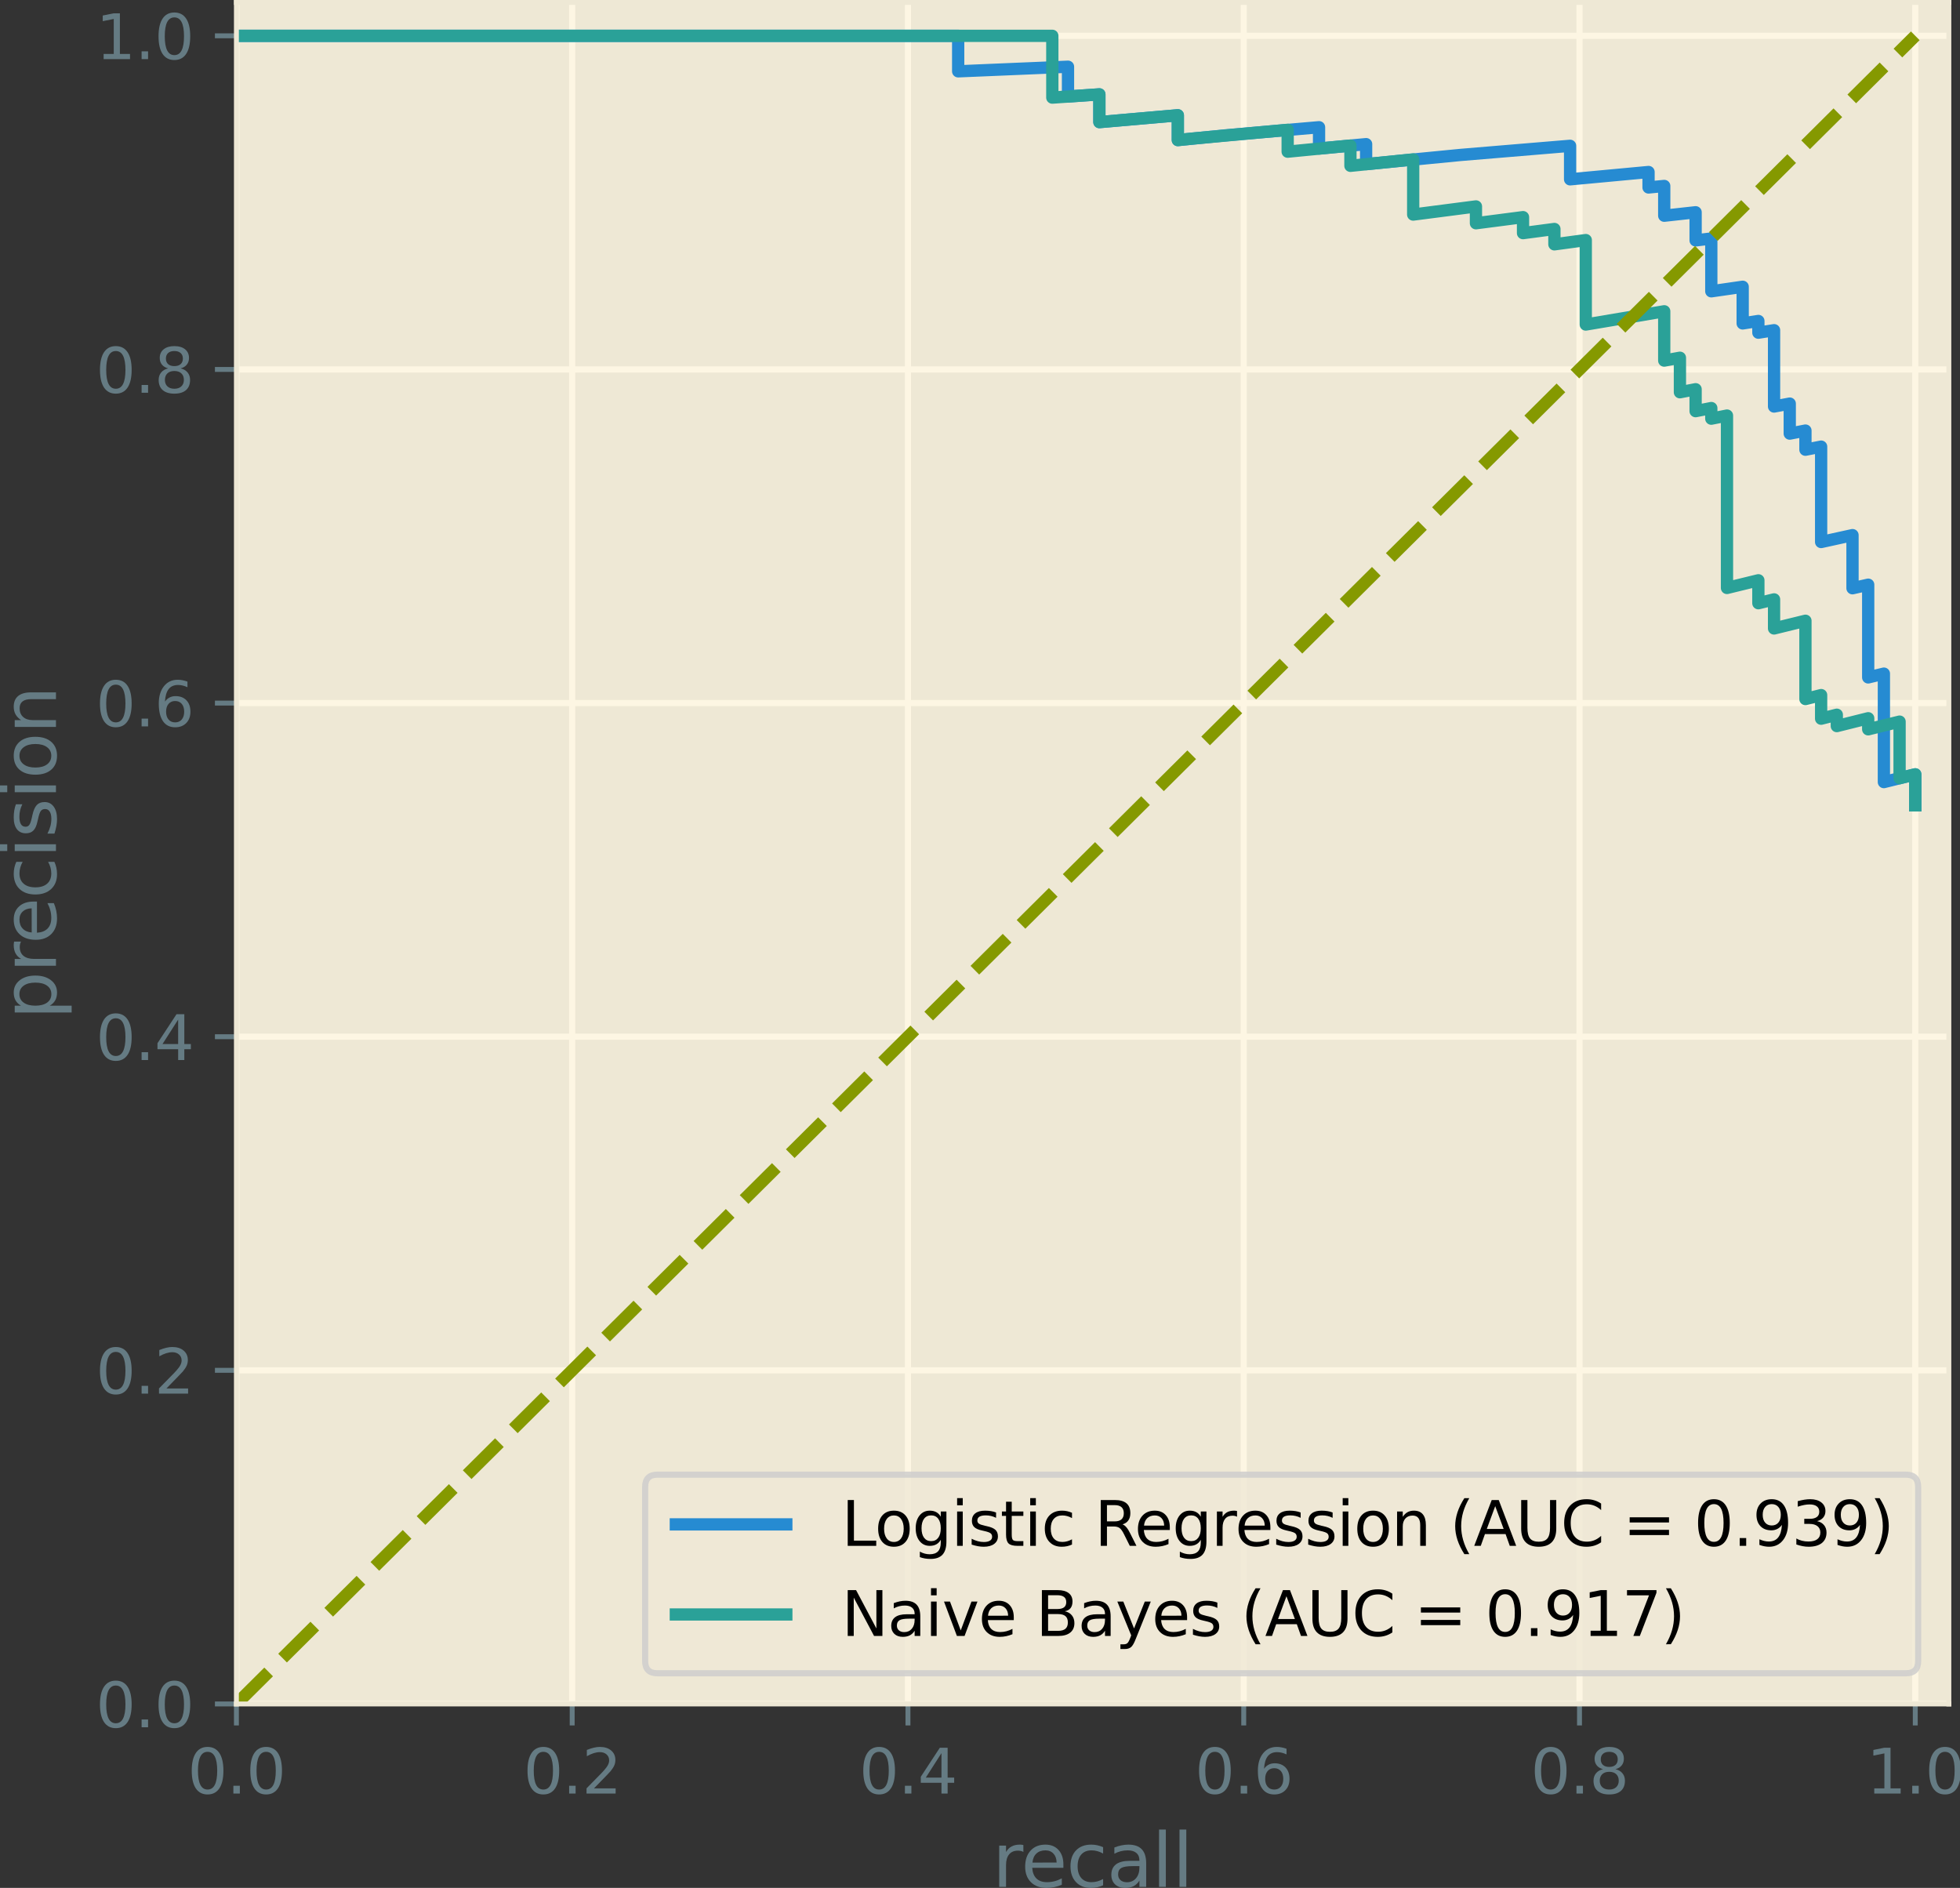 <?xml version="1.0" encoding="UTF-8" standalone="no"?>
<svg
   width="319.334pt"
   height="307.567pt"
   viewBox="0 0 319.334 307.567"
   version="1.1"
   id="svg130"
   sodipodi:docname="pr-curve.svg"
   inkscape:version="1.4 (e7c3feb100, 2024-10-09)"
   xmlns:inkscape="http://www.inkscape.org/namespaces/inkscape"
   xmlns:sodipodi="http://sodipodi.sourceforge.net/DTD/sodipodi-0.dtd"
   xmlns:xlink="http://www.w3.org/1999/xlink"
   xmlns="http://www.w3.org/2000/svg"
   xmlns:svg="http://www.w3.org/2000/svg"
   xmlns:rdf="http://www.w3.org/1999/02/22-rdf-syntax-ns#"
   xmlns:cc="http://creativecommons.org/ns#"
   xmlns:dc="http://purl.org/dc/elements/1.1/">
  <rect x="0" y="0" width="319.334" height="307.567" fill="#333333" stroke="none"/>
  <sodipodi:namedview
     id="namedview130"
     pagecolor="#ffffff"
     bordercolor="#666666"
     borderopacity="1.0"
     inkscape:showpageshadow="2"
     inkscape:pageopacity="0.0"
     inkscape:pagecheckerboard="0"
     inkscape:deskcolor="#d1d1d1"
     inkscape:document-units="pt"
     inkscape:zoom="4.1354167"
     inkscape:cx="231.41562"
     inkscape:cy="182.93199"
     inkscape:window-width="3840"
     inkscape:window-height="2346"
     inkscape:window-x="0"
     inkscape:window-y="54"
     inkscape:window-maximized="1"
     inkscape:current-layer="svg130" />
  <defs
     id="defs1">
    <style
       type="text/css"
       id="style1">*{stroke-linejoin: round; stroke-linecap: butt}</style>
  </defs>
  <g
     id="g131"
     transform="translate(-6.483,-42.8)">
    <g
       id="axes_1">
      <g
         id="patch_2">
        <path
           d="M 45,320.4 H 324 V 43.2 H 45 Z"
           style="fill:#eee8d5"
           id="path2" />
      </g>
      <g
         id="matplotlib.axis_1">
        <g
           id="xtick_1">
          <g
             id="line2d_1">
            <path
               d="M 45,320.4 V 43.2"
               clip-path="url(#pd0af355978)"
               style="fill:none;stroke:#fdf6e3"
               id="path3" />
          </g>
          <g
             id="line2d_2">
            <defs
               id="defs3">
              <path
                 id="m3f86f42a7c"
                 d="M 0,0 V 3.5"
                 style="stroke:#657b83;stroke-width:0.8" />
            </defs>
            <g
               id="g3">
              <use
                 xlink:href="#m3f86f42a7c"
                 x="45"
                 y="320.4"
                 style="fill:#657b83;stroke:#657b83;stroke-width:0.8"
                 id="use3" />
            </g>
          </g>
          <g
             id="text_1">
            <!-- 0.0 -->
            <g
               style="fill:#657b83"
               transform="matrix(0.1,0,0,-0.1,37.048,334.998)"
               id="g6">
              <defs
                 id="defs4">
                <path
                   id="DejaVuSans-30"
                   d="m 2034,4250 q -487,0 -733,-480 -245,-479 -245,-1442 0,-959 245,-1439 246,-480 733,-480 491,0 736,480 246,480 246,1439 0,963 -246,1442 -245,480 -736,480 z m 0,500 q 785,0 1199,-621 414,-620 414,-1801 0,-1178 -414,-1799 -414,-620 -1199,-620 -784,0 -1198,620 -414,621 -414,1799 0,1181 414,1801 414,621 1198,621 z"
                   transform="scale(0.016)" />
                <path
                   id="DejaVuSans-2e"
                   d="m 684,794 h 660 V 0 H 684 Z"
                   transform="scale(0.016)" />
              </defs>
              <use
                 xlink:href="#DejaVuSans-30"
                 id="use4" />
              <use
                 xlink:href="#DejaVuSans-2e"
                 transform="translate(63.623)"
                 id="use5" />
              <use
                 xlink:href="#DejaVuSans-30"
                 transform="translate(95.41)"
                 id="use6" />
            </g>
          </g>
        </g>
        <g
           id="xtick_2">
          <g
             id="line2d_3">
            <path
               d="M 99.706,320.4 V 43.2"
               clip-path="url(#pd0af355978)"
               style="fill:none;stroke:#fdf6e3"
               id="path6" />
          </g>
          <g
             id="line2d_4">
            <g
               id="g7">
              <use
                 xlink:href="#m3f86f42a7c"
                 x="99.706"
                 y="320.4"
                 style="fill:#657b83;stroke:#657b83;stroke-width:0.8"
                 id="use7" />
            </g>
          </g>
          <g
             id="text_2">
            <!-- 0.2 -->
            <g
               style="fill:#657b83"
               transform="matrix(0.1,0,0,-0.1,91.754,334.998)"
               id="g10">
              <defs
                 id="defs7">
                <path
                   id="DejaVuSans-32"
                   d="M 1228,531 H 3431 V 0 H 469 v 531 q 359,372 979,998 621,627 780,809 303,340 423,576 121,236 121,464 0,372 -261,606 -261,235 -680,235 -297,0 -627,-103 -329,-103 -704,-313 v 638 q 381,153 712,231 332,78 607,78 725,0 1156,-363 431,-362 431,-968 0,-288 -108,-546 -107,-257 -392,-607 -78,-91 -497,-524 Q 1991,1309 1228,531 Z"
                   transform="scale(0.016)" />
              </defs>
              <use
                 xlink:href="#DejaVuSans-30"
                 id="use8" />
              <use
                 xlink:href="#DejaVuSans-2e"
                 transform="translate(63.623)"
                 id="use9" />
              <use
                 xlink:href="#DejaVuSans-32"
                 transform="translate(95.41)"
                 id="use10" />
            </g>
          </g>
        </g>
        <g
           id="xtick_3">
          <g
             id="line2d_5">
            <path
               d="M 154.412,320.4 V 43.2"
               clip-path="url(#pd0af355978)"
               style="fill:none;stroke:#fdf6e3"
               id="path10" />
          </g>
          <g
             id="line2d_6">
            <g
               id="g11">
              <use
                 xlink:href="#m3f86f42a7c"
                 x="154.412"
                 y="320.4"
                 style="fill:#657b83;stroke:#657b83;stroke-width:0.8"
                 id="use11" />
            </g>
          </g>
          <g
             id="text_3">
            <!-- 0.4 -->
            <g
               style="fill:#657b83"
               transform="matrix(0.1,0,0,-0.1,146.46,334.998)"
               id="g14">
              <defs
                 id="defs11">
                <path
                   id="DejaVuSans-34"
                   d="M 2419,4116 825,1625 h 1594 z m -166,550 h 794 V 1625 h 666 V 1100 H 3047 V 0 H 2419 V 1100 H 313 v 609 z"
                   transform="scale(0.016)" />
              </defs>
              <use
                 xlink:href="#DejaVuSans-30"
                 id="use12" />
              <use
                 xlink:href="#DejaVuSans-2e"
                 transform="translate(63.623)"
                 id="use13" />
              <use
                 xlink:href="#DejaVuSans-34"
                 transform="translate(95.41)"
                 id="use14" />
            </g>
          </g>
        </g>
        <g
           id="xtick_4">
          <g
             id="line2d_7">
            <path
               d="M 209.118,320.4 V 43.2"
               clip-path="url(#pd0af355978)"
               style="fill:none;stroke:#fdf6e3"
               id="path14" />
          </g>
          <g
             id="line2d_8">
            <g
               id="g15">
              <use
                 xlink:href="#m3f86f42a7c"
                 x="209.118"
                 y="320.4"
                 style="fill:#657b83;stroke:#657b83;stroke-width:0.8"
                 id="use15" />
            </g>
          </g>
          <g
             id="text_4">
            <!-- 0.6 -->
            <g
               style="fill:#657b83"
               transform="matrix(0.1,0,0,-0.1,201.166,334.998)"
               id="g18">
              <defs
                 id="defs15">
                <path
                   id="DejaVuSans-36"
                   d="m 2113,2584 q -425,0 -674,-291 -248,-290 -248,-796 0,-503 248,-796 249,-292 674,-292 425,0 673,292 248,293 248,796 0,506 -248,796 -248,291 -673,291 z m 1253,1979 v -575 q -238,112 -480,171 -242,60 -480,60 -625,0 -955,-422 -329,-422 -376,-1275 184,272 462,417 279,145 613,145 703,0 1111,-427 408,-426 408,-1160 0,-719 -425,-1154 -425,-434 -1131,-434 -810,0 -1238,620 -428,621 -428,1799 0,1106 525,1764 525,658 1409,658 238,0 480,-47 242,-47 505,-140 z"
                   transform="scale(0.016)" />
              </defs>
              <use
                 xlink:href="#DejaVuSans-30"
                 id="use16" />
              <use
                 xlink:href="#DejaVuSans-2e"
                 transform="translate(63.623)"
                 id="use17" />
              <use
                 xlink:href="#DejaVuSans-36"
                 transform="translate(95.41)"
                 id="use18" />
            </g>
          </g>
        </g>
        <g
           id="xtick_5">
          <g
             id="line2d_9">
            <path
               d="M 263.824,320.4 V 43.2"
               clip-path="url(#pd0af355978)"
               style="fill:none;stroke:#fdf6e3"
               id="path18" />
          </g>
          <g
             id="line2d_10">
            <g
               id="g19">
              <use
                 xlink:href="#m3f86f42a7c"
                 x="263.824"
                 y="320.4"
                 style="fill:#657b83;stroke:#657b83;stroke-width:0.8"
                 id="use19" />
            </g>
          </g>
          <g
             id="text_5">
            <!-- 0.8 -->
            <g
               style="fill:#657b83"
               transform="matrix(0.1,0,0,-0.1,255.872,334.998)"
               id="g22">
              <defs
                 id="defs19">
                <path
                   id="DejaVuSans-38"
                   d="m 2034,2216 q -450,0 -708,-241 -257,-241 -257,-662 0,-422 257,-663 258,-241 708,-241 450,0 709,242 260,243 260,662 0,421 -258,662 -257,241 -711,241 z m -631,268 q -406,100 -633,378 -226,279 -226,679 0,559 398,884 399,325 1092,325 697,0 1094,-325 397,-325 397,-884 0,-400 -227,-679 -226,-278 -629,-378 456,-106 710,-416 255,-309 255,-755 Q 3634,634 3220,271 2806,-91 2034,-91 1263,-91 848,271 434,634 434,1313 q 0,446 256,755 257,310 713,416 z m -231,997 q 0,-362 226,-565 227,-203 636,-203 407,0 636,203 230,203 230,565 0,363 -230,566 -229,203 -636,203 -409,0 -636,-203 -226,-203 -226,-566 z"
                   transform="scale(0.016)" />
              </defs>
              <use
                 xlink:href="#DejaVuSans-30"
                 id="use20" />
              <use
                 xlink:href="#DejaVuSans-2e"
                 transform="translate(63.623)"
                 id="use21" />
              <use
                 xlink:href="#DejaVuSans-38"
                 transform="translate(95.41)"
                 id="use22" />
            </g>
          </g>
        </g>
        <g
           id="xtick_6">
          <g
             id="line2d_11">
            <path
               d="M 318.529,320.4 V 43.2"
               clip-path="url(#pd0af355978)"
               style="fill:none;stroke:#fdf6e3"
               id="path22" />
          </g>
          <g
             id="line2d_12">
            <g
               id="g23">
              <use
                 xlink:href="#m3f86f42a7c"
                 x="318.529"
                 y="320.4"
                 style="fill:#657b83;stroke:#657b83;stroke-width:0.8"
                 id="use23" />
            </g>
          </g>
          <g
             id="text_6">
            <!-- 1.0 -->
            <g
               style="fill:#657b83"
               transform="matrix(0.1,0,0,-0.1,310.578,334.998)"
               id="g26">
              <defs
                 id="defs23">
                <path
                   id="DejaVuSans-31"
                   d="M 794,531 H 1825 V 4091 L 703,3866 v 575 l 1116,225 h 631 V 531 H 3481 V 0 H 794 Z"
                   transform="scale(0.016)" />
              </defs>
              <use
                 xlink:href="#DejaVuSans-31"
                 id="use24" />
              <use
                 xlink:href="#DejaVuSans-2e"
                 transform="translate(63.623)"
                 id="use25" />
              <use
                 xlink:href="#DejaVuSans-30"
                 transform="translate(95.41)"
                 id="use26" />
            </g>
          </g>
        </g>
        <g
           id="text_7">
          <!-- recall -->
          <g
             style="fill:#657b83"
             transform="matrix(0.12,0,0,-0.12,168.167,350.196)"
             id="g32">
            <defs
               id="defs26">
              <path
                 id="DejaVuSans-72"
                 d="m 2631,2963 q -97,56 -211,82 -114,27 -251,27 -488,0 -749,-317 -261,-317 -261,-911 V 0 H 581 v 3500 h 578 v -544 q 182,319 472,473 291,155 707,155 59,0 131,-8 72,-7 159,-23 z"
                 transform="scale(0.016)" />
              <path
                 id="DejaVuSans-65"
                 d="M 3597,1894 V 1613 H 953 q 38,-594 358,-905 320,-311 892,-311 331,0 642,81 311,81 618,244 V 178 Q 3153,47 2828,-22 2503,-91 2169,-91 1331,-91 842,396 353,884 353,1716 q 0,859 464,1363 464,505 1252,505 706,0 1117,-455 411,-454 411,-1235 z m -575,169 q -6,471 -264,752 -258,282 -683,282 -481,0 -770,-272 -289,-272 -333,-766 z"
                 transform="scale(0.016)" />
              <path
                 id="DejaVuSans-63"
                 d="m 3122,3366 v -538 q -244,135 -489,202 -245,67 -495,67 -560,0 -870,-355 -309,-354 -309,-995 0,-641 309,-996 310,-354 870,-354 250,0 495,67 245,67 489,202 V 134 Q 2881,22 2623,-34 2366,-91 2075,-91 1284,-91 818,406 353,903 353,1747 q 0,856 470,1346 471,491 1290,491 265,0 518,-55 253,-54 491,-163 z"
                 transform="scale(0.016)" />
              <path
                 id="DejaVuSans-61"
                 d="m 2194,1759 q -697,0 -966,-159 -269,-159 -269,-544 0,-306 202,-486 202,-179 548,-179 479,0 768,339 289,339 289,901 v 128 z m 1147,238 V 0 H 2766 V 531 Q 2569,213 2275,61 1981,-91 1556,-91 q -537,0 -855,302 -317,302 -317,808 0,590 395,890 396,300 1180,300 h 807 v 57 q 0,397 -261,614 -261,217 -733,217 -300,0 -585,-72 -284,-72 -546,-216 v 532 q 315,122 612,182 297,61 578,61 760,0 1135,-394 375,-393 375,-1193 z"
                 transform="scale(0.016)" />
              <path
                 id="DejaVuSans-6c"
                 d="m 603,4863 h 575 V 0 H 603 Z"
                 transform="scale(0.016)" />
            </defs>
            <use
               xlink:href="#DejaVuSans-72"
               id="use27" />
            <use
               xlink:href="#DejaVuSans-65"
               transform="translate(38.863)"
               id="use28" />
            <use
               xlink:href="#DejaVuSans-63"
               transform="translate(100.387)"
               id="use29" />
            <use
               xlink:href="#DejaVuSans-61"
               transform="translate(155.367)"
               id="use30" />
            <use
               xlink:href="#DejaVuSans-6c"
               transform="translate(216.646)"
               id="use31" />
            <use
               xlink:href="#DejaVuSans-6c"
               transform="translate(244.43)"
               id="use32" />
          </g>
        </g>
      </g>
      <g
         id="matplotlib.axis_2">
        <g
           id="ytick_1">
          <g
             id="line2d_13">
            <path
               d="M 45,320.4 H 324"
               clip-path="url(#pd0af355978)"
               style="fill:none;stroke:#fdf6e3"
               id="path32" />
          </g>
          <g
             id="line2d_14">
            <defs
               id="defs32">
              <path
                 id="m8bdd72185a"
                 d="M 0,0 H -3.5"
                 style="stroke:#657b83;stroke-width:0.8" />
            </defs>
            <g
               id="g33">
              <use
                 xlink:href="#m8bdd72185a"
                 x="45"
                 y="320.4"
                 style="fill:#657b83;stroke:#657b83;stroke-width:0.8"
                 id="use33" />
            </g>
          </g>
          <g
             id="text_8">
            <!-- 0.0 -->
            <g
               style="fill:#657b83"
               transform="matrix(0.1,0,0,-0.1,22.097,324.199)"
               id="g36">
              <use
                 xlink:href="#DejaVuSans-30"
                 id="use34" />
              <use
                 xlink:href="#DejaVuSans-2e"
                 transform="translate(63.623)"
                 id="use35" />
              <use
                 xlink:href="#DejaVuSans-30"
                 transform="translate(95.41)"
                 id="use36" />
            </g>
          </g>
        </g>
        <g
           id="ytick_2">
          <g
             id="line2d_15">
            <path
               d="M 45,266.047 H 324"
               clip-path="url(#pd0af355978)"
               style="fill:none;stroke:#fdf6e3"
               id="path36" />
          </g>
          <g
             id="line2d_16">
            <g
               id="g37">
              <use
                 xlink:href="#m8bdd72185a"
                 x="45"
                 y="266.047"
                 style="fill:#657b83;stroke:#657b83;stroke-width:0.8"
                 id="use37" />
            </g>
          </g>
          <g
             id="text_9">
            <!-- 0.2 -->
            <g
               style="fill:#657b83"
               transform="matrix(0.1,0,0,-0.1,22.097,269.846)"
               id="g40">
              <use
                 xlink:href="#DejaVuSans-30"
                 id="use38" />
              <use
                 xlink:href="#DejaVuSans-2e"
                 transform="translate(63.623)"
                 id="use39" />
              <use
                 xlink:href="#DejaVuSans-32"
                 transform="translate(95.41)"
                 id="use40" />
            </g>
          </g>
        </g>
        <g
           id="ytick_3">
          <g
             id="line2d_17">
            <path
               d="M 45,211.694 H 324"
               clip-path="url(#pd0af355978)"
               style="fill:none;stroke:#fdf6e3"
               id="path40" />
          </g>
          <g
             id="line2d_18">
            <g
               id="g41">
              <use
                 xlink:href="#m8bdd72185a"
                 x="45"
                 y="211.694"
                 style="fill:#657b83;stroke:#657b83;stroke-width:0.8"
                 id="use41" />
            </g>
          </g>
          <g
             id="text_10">
            <!-- 0.4 -->
            <g
               style="fill:#657b83"
               transform="matrix(0.1,0,0,-0.1,22.097,215.493)"
               id="g44">
              <use
                 xlink:href="#DejaVuSans-30"
                 id="use42" />
              <use
                 xlink:href="#DejaVuSans-2e"
                 transform="translate(63.623)"
                 id="use43" />
              <use
                 xlink:href="#DejaVuSans-34"
                 transform="translate(95.41)"
                 id="use44" />
            </g>
          </g>
        </g>
        <g
           id="ytick_4">
          <g
             id="line2d_19">
            <path
               d="M 45,157.341 H 324"
               clip-path="url(#pd0af355978)"
               style="fill:none;stroke:#fdf6e3"
               id="path44" />
          </g>
          <g
             id="line2d_20">
            <g
               id="g45">
              <use
                 xlink:href="#m8bdd72185a"
                 x="45"
                 y="157.341"
                 style="fill:#657b83;stroke:#657b83;stroke-width:0.8"
                 id="use45" />
            </g>
          </g>
          <g
             id="text_11">
            <!-- 0.6 -->
            <g
               style="fill:#657b83"
               transform="matrix(0.1,0,0,-0.1,22.097,161.14)"
               id="g48">
              <use
                 xlink:href="#DejaVuSans-30"
                 id="use46" />
              <use
                 xlink:href="#DejaVuSans-2e"
                 transform="translate(63.623)"
                 id="use47" />
              <use
                 xlink:href="#DejaVuSans-36"
                 transform="translate(95.41)"
                 id="use48" />
            </g>
          </g>
        </g>
        <g
           id="ytick_5">
          <g
             id="line2d_21">
            <path
               d="M 45,102.988 H 324"
               clip-path="url(#pd0af355978)"
               style="fill:none;stroke:#fdf6e3"
               id="path48" />
          </g>
          <g
             id="line2d_22">
            <g
               id="g49">
              <use
                 xlink:href="#m8bdd72185a"
                 x="45"
                 y="102.988"
                 style="fill:#657b83;stroke:#657b83;stroke-width:0.8"
                 id="use49" />
            </g>
          </g>
          <g
             id="text_12">
            <!-- 0.8 -->
            <g
               style="fill:#657b83"
               transform="matrix(0.1,0,0,-0.1,22.097,106.787)"
               id="g52">
              <use
                 xlink:href="#DejaVuSans-30"
                 id="use50" />
              <use
                 xlink:href="#DejaVuSans-2e"
                 transform="translate(63.623)"
                 id="use51" />
              <use
                 xlink:href="#DejaVuSans-38"
                 transform="translate(95.41)"
                 id="use52" />
            </g>
          </g>
        </g>
        <g
           id="ytick_6">
          <g
             id="line2d_23">
            <path
               d="M 45,48.635 H 324"
               clip-path="url(#pd0af355978)"
               style="fill:none;stroke:#fdf6e3"
               id="path52" />
          </g>
          <g
             id="line2d_24">
            <g
               id="g53">
              <use
                 xlink:href="#m8bdd72185a"
                 x="45"
                 y="48.635"
                 style="fill:#657b83;stroke:#657b83;stroke-width:0.8"
                 id="use53" />
            </g>
          </g>
          <g
             id="text_13">
            <!-- 1.0 -->
            <g
               style="fill:#657b83"
               transform="matrix(0.1,0,0,-0.1,22.097,52.435)"
               id="g56">
              <use
                 xlink:href="#DejaVuSans-31"
                 id="use54" />
              <use
                 xlink:href="#DejaVuSans-2e"
                 transform="translate(63.623)"
                 id="use55" />
              <use
                 xlink:href="#DejaVuSans-30"
                 transform="translate(95.41)"
                 id="use56" />
            </g>
          </g>
        </g>
        <g
           id="text_14">
          <!-- precision -->
          <g
             style="fill:#657b83"
             transform="matrix(0,-0.12,-0.12,0,15.601,208.865)"
             id="g65">
            <defs
               id="defs56">
              <path
                 id="DejaVuSans-70"
                 d="M 1159,525 V -1331 H 581 v 4831 h 578 v -531 q 182,312 458,463 277,152 661,152 638,0 1036,-506 399,-506 399,-1331 0,-825 -399,-1332 -398,-506 -1036,-506 -384,0 -661,152 -276,152 -458,464 z m 1957,1222 q 0,634 -261,995 -261,361 -717,361 -457,0 -718,-361 -261,-361 -261,-995 0,-634 261,-995 261,-361 718,-361 456,0 717,361 261,361 261,995 z"
                 transform="scale(0.016)" />
              <path
                 id="DejaVuSans-69"
                 d="m 603,3500 h 575 V 0 H 603 Z m 0,1363 h 575 V 4134 H 603 Z"
                 transform="scale(0.016)" />
              <path
                 id="DejaVuSans-73"
                 d="m 2834,3397 v -544 q -243,125 -506,187 -262,63 -544,63 -428,0 -642,-131 -214,-131 -214,-394 0,-200 153,-314 153,-114 616,-217 l 197,-44 q 612,-131 870,-370 258,-239 258,-667 0,-488 -386,-773 Q 2250,-91 1575,-91 1294,-91 989,-36 684,19 347,128 v 594 q 319,-166 628,-249 309,-82 613,-82 406,0 624,139 219,139 219,392 0,234 -158,359 -157,125 -692,241 l -200,47 q -534,112 -772,345 -237,233 -237,639 0,494 350,762 350,269 994,269 318,0 599,-47 282,-46 519,-140 z"
                 transform="scale(0.016)" />
              <path
                 id="DejaVuSans-6f"
                 d="m 1959,3097 q -462,0 -731,-361 -269,-361 -269,-989 0,-628 267,-989 268,-361 733,-361 460,0 728,362 269,363 269,988 0,622 -269,986 -268,364 -728,364 z m 0,487 q 750,0 1178,-488 429,-487 429,-1349 Q 3566,888 3137,398 2709,-91 1959,-91 1206,-91 779,398 353,888 353,1747 q 0,862 426,1349 427,488 1180,488 z"
                 transform="scale(0.016)" />
              <path
                 id="DejaVuSans-6e"
                 d="M 3513,2113 V 0 h -575 v 2094 q 0,497 -194,743 -194,247 -581,247 -466,0 -735,-297 -269,-296 -269,-809 V 0 H 581 v 3500 h 578 v -544 q 207,316 486,472 280,156 646,156 603,0 912,-373 310,-373 310,-1098 z"
                 transform="scale(0.016)" />
            </defs>
            <use
               xlink:href="#DejaVuSans-70"
               id="use57" />
            <use
               xlink:href="#DejaVuSans-72"
               transform="translate(63.477)"
               id="use58" />
            <use
               xlink:href="#DejaVuSans-65"
               transform="translate(102.34)"
               id="use59" />
            <use
               xlink:href="#DejaVuSans-63"
               transform="translate(163.863)"
               id="use60" />
            <use
               xlink:href="#DejaVuSans-69"
               transform="translate(218.844)"
               id="use61" />
            <use
               xlink:href="#DejaVuSans-73"
               transform="translate(246.627)"
               id="use62" />
            <use
               xlink:href="#DejaVuSans-69"
               transform="translate(298.727)"
               id="use63" />
            <use
               xlink:href="#DejaVuSans-6f"
               transform="translate(326.51)"
               id="use64" />
            <use
               xlink:href="#DejaVuSans-6e"
               transform="translate(387.691)"
               id="use65" />
          </g>
        </g>
      </g>
      <g
         id="line2d_25">
        <path
           d="m 318.529,175.006 v -6.058 l -5.113,1.266 v -17.669 l -2.556,0.615 v -15.106 l -2.556,0.581 v -8.655 l -5.113,1.122 v -15.539 l -2.556,0.503 v -3.12 l -2.556,0.495 v -4.889 l -2.556,0.476 V 96.594 l -2.556,0.406 v -1.909 l -2.556,0.4 V 89.52 l -5.113,0.737 v -8.603 l -2.556,0.311 v -4.585 l -5.113,0.564 v -4.849 l -2.556,0.247 v -2.521 l -12.782,1.193 v -5.459 l -17.894,1.493 -15.338,1.493 v -3.258 l -7.669,0.715 v -3.471 l -15.338,1.334 -7.669,0.761 v -4.044 l -12.782,1.116 v -4.521 l -5.113,0.347 v -4.85 l -17.894,0.75 V 48.635 H 45 v 0"
           clip-path="url(#pd0af355978)"
           style="fill:none;stroke:#268bd2;stroke-width:2"
           id="path65" />
      </g>
      <g
         id="line2d_26">
        <path
           d="m 318.529,175.006 v -6.058 l -2.556,0.63 v -9.217 l -5.113,1.255 v -1.804 l -5.113,1.278 v -1.852 l -2.556,0.647 v -3.845 l -2.556,0.647 v -12.757 l -5.113,1.254 v -4.736 l -2.556,0.625 v -3.736 l -5.113,1.249 v -28.085 l -2.556,0.507 v -1.731 l -2.556,0.505 v -3.57 l -2.556,0.492 v -5.624 l -2.556,0.464 v -8.031 l -12.782,2.158 V 81.913 l -5.113,0.693 v -2.503 l -5.113,0.677 v -2.605 l -7.669,0.996 v -2.741 l -10.225,1.324 v -8.987 l -10.225,1.046 v -3.297 l -10.225,0.993 v -3.562 l -15.338,1.413 -2.556,0.261 v -4.044 l -12.782,1.116 v -4.521 l -7.669,0.53 V 48.635 H 45 v 0"
           clip-path="url(#pd0af355978)"
           style="fill:none;stroke:#2aa198;stroke-width:2"
           id="path66" />
      </g>
      <g
         id="line2d_27">
        <path
           d="m 45,320.4 30.392,-30.196 30.392,-30.196 30.392,-30.196 30.392,-30.196 30.392,-30.196 30.392,-30.196 30.392,-30.196 30.392,-30.196 30.392,-30.196"
           clip-path="url(#pd0af355978)"
           style="fill:none;stroke:#859900;stroke-width:2;stroke-dasharray:7.4, 3.2;stroke-dashoffset:0"
           id="path67" />
      </g>
      <g
         id="patch_3">
        <path
           d="M 45,320.4 V 43.2"
           style="fill:none;stroke:#eee8d5;stroke-width:0.8;stroke-linecap:square;stroke-linejoin:miter"
           id="path68" />
      </g>
      <g
         id="patch_4">
        <path
           d="M 324,320.4 V 43.2"
           style="fill:none;stroke:#eee8d5;stroke-width:0.8;stroke-linecap:square;stroke-linejoin:miter"
           id="path69" />
      </g>
      <g
         id="patch_5">
        <path
           d="M 45,320.4 H 324"
           style="fill:none;stroke:#eee8d5;stroke-width:0.8;stroke-linecap:square;stroke-linejoin:miter"
           id="path70" />
      </g>
      <g
         id="patch_6">
        <path
           d="M 45,43.2 H 324"
           style="fill:none;stroke:#eee8d5;stroke-width:0.8;stroke-linecap:square;stroke-linejoin:miter"
           id="path71" />
      </g>
      <g
         id="legend_1">
        <g
           id="patch_7">
          <path
             d="M 113.594,315.4 H 317 q 2,0 2,-2 v -28.356 q 0,-2 -2,-2 H 113.594 q -2,0 -2,2 V 313.4 q 0,2 2,2 z"
             style="opacity:0.8;fill:#eee8d5;stroke:#cccccc;stroke-linejoin:miter"
             id="path72" />
        </g>
        <g
           id="line2d_28">
          <path
             d="m 115.594,291.142 h 10 10"
             style="fill:none;stroke:#268bd2;stroke-width:2"
             id="path73" />
        </g>
        <g
           id="text_15">
          <!-- Logistic Regression (AUC = 0.939) -->
          <g
             transform="matrix(0.1,0,0,-0.1,143.594,294.642)"
             id="g105">
            <defs
               id="defs73">
              <path
                 id="DejaVuSans-4c"
                 d="m 628,4666 h 631 V 531 H 3531 V 0 H 628 Z"
                 transform="scale(0.016)" />
              <path
                 id="DejaVuSans-67"
                 d="m 2906,1791 q 0,625 -258,968 -257,344 -723,344 -462,0 -720,-344 -258,-343 -258,-968 0,-622 258,-966 258,-344 720,-344 466,0 723,344 258,344 258,966 z M 3481,434 q 0,-893 -397,-1329 -396,-436 -1215,-436 -303,0 -572,45 -269,45 -522,139 v 559 q 253,-137 500,-202 247,-66 503,-66 566,0 847,295 281,295 281,892 V 616 Q 2728,306 2450,153 2172,0 1784,0 1141,0 747,490 353,981 353,1791 q 0,812 394,1302 394,491 1037,491 388,0 666,-153 278,-153 456,-462 v 531 h 575 z"
                 transform="scale(0.016)" />
              <path
                 id="DejaVuSans-74"
                 d="M 1172,4494 V 3500 H 2356 V 3053 H 1172 V 1153 q 0,-428 117,-550 117,-122 477,-122 h 590 V 0 H 1766 Q 1100,0 847,248 594,497 594,1153 V 3053 H 172 v 447 h 422 v 994 z"
                 transform="scale(0.016)" />
              <path
                 id="DejaVuSans-20"
                 transform="scale(0.016)"
                 d="" />
              <path
                 id="DejaVuSans-52"
                 d="m 2841,2188 q 203,-69 395,-294 192,-225 386,-619 L 4263,0 h -679 l -596,1197 q -232,469 -449,622 -217,153 -592,153 H 1259 V 0 H 628 v 4666 h 1425 q 800,0 1194,-335 394,-334 394,-1009 0,-441 -205,-732 -205,-290 -595,-402 z M 1259,4147 V 2491 h 794 q 456,0 689,211 233,211 233,620 0,409 -233,617 -233,208 -689,208 z"
                 transform="scale(0.016)" />
              <path
                 id="DejaVuSans-28"
                 d="m 1984,4856 q -418,-718 -622,-1422 -203,-703 -203,-1425 0,-721 205,-1429 205,-708 620,-1424 h -500 q -468,735 -701,1444 -233,709 -233,1409 0,697 231,1403 232,707 703,1444 z"
                 transform="scale(0.016)" />
              <path
                 id="DejaVuSans-41"
                 d="M 2188,4044 1331,1722 h 1716 z m -357,622 h 716 L 4325,0 H 3669 L 3244,1197 H 1141 L 716,0 H 50 Z"
                 transform="scale(0.016)" />
              <path
                 id="DejaVuSans-55"
                 d="m 556,4666 h 635 V 1831 q 0,-750 271,-1080 272,-329 882,-329 606,0 878,329 272,330 272,1080 v 2835 h 634 V 1753 Q 4128,841 3676,375 3225,-91 2344,-91 1459,-91 1007,375 556,841 556,1753 Z"
                 transform="scale(0.016)" />
              <path
                 id="DejaVuSans-43"
                 d="m 4122,4306 v -665 q -319,297 -680,443 -361,147 -767,147 -800,0 -1225,-489 -425,-489 -425,-1414 0,-922 425,-1411 425,-489 1225,-489 406,0 767,147 361,147 680,444 V 359 Q 3791,134 3420,21 3050,-91 2638,-91 1578,-91 968,557 359,1206 359,2328 q 0,1125 609,1773 610,649 1670,649 418,0 788,-111 371,-111 696,-333 z"
                 transform="scale(0.016)" />
              <path
                 id="DejaVuSans-3d"
                 d="M 678,2906 H 4684 V 2381 H 678 Z m 0,-1275 H 4684 V 1100 H 678 Z"
                 transform="scale(0.016)" />
              <path
                 id="DejaVuSans-39"
                 d="m 703,97 v 575 q 238,-113 481,-172 244,-59 479,-59 625,0 954,420 330,420 377,1277 -181,-269 -460,-413 -278,-144 -615,-144 -700,0 -1108,423 -408,424 -408,1159 0,718 425,1152 425,435 1131,435 810,0 1236,-621 427,-620 427,-1801 Q 3622,1225 3098,567 2575,-91 1691,-91 1453,-91 1209,-44 966,3 703,97 Z m 1256,1978 q 425,0 673,290 249,291 249,798 0,503 -249,795 -248,292 -673,292 -425,0 -673,-292 -248,-292 -248,-795 0,-507 248,-798 248,-290 673,-290 z"
                 transform="scale(0.016)" />
              <path
                 id="DejaVuSans-33"
                 d="m 2597,2516 q 453,-97 707,-404 255,-306 255,-756 0,-690 -475,-1069 -475,-378 -1350,-378 -293,0 -604,58 -311,58 -642,174 v 609 q 262,-153 574,-231 313,-78 654,-78 593,0 904,234 311,234 311,681 0,413 -289,645 -289,233 -804,233 h -544 v 519 h 569 q 465,0 712,186 247,186 247,536 0,359 -255,551 -254,193 -729,193 -260,0 -557,-57 -297,-56 -653,-174 v 562 q 360,100 674,150 314,50 592,50 719,0 1137,-327 419,-326 419,-882 0,-388 -222,-655 -222,-267 -631,-370 z"
                 transform="scale(0.016)" />
              <path
                 id="DejaVuSans-29"
                 d="m 513,4856 h 500 q 468,-737 701,-1444 233,-706 233,-1403 0,-700 -233,-1409 -233,-709 -701,-1444 H 513 q 415,716 620,1424 205,708 205,1429 0,722 -205,1425 -205,704 -620,1422 z"
                 transform="scale(0.016)" />
            </defs>
            <use
               xlink:href="#DejaVuSans-4c"
               id="use73" />
            <use
               xlink:href="#DejaVuSans-6f"
               transform="translate(53.963)"
               id="use74" />
            <use
               xlink:href="#DejaVuSans-67"
               transform="translate(115.145)"
               id="use75" />
            <use
               xlink:href="#DejaVuSans-69"
               transform="translate(178.621)"
               id="use76" />
            <use
               xlink:href="#DejaVuSans-73"
               transform="translate(206.404)"
               id="use77" />
            <use
               xlink:href="#DejaVuSans-74"
               transform="translate(258.504)"
               id="use78" />
            <use
               xlink:href="#DejaVuSans-69"
               transform="translate(297.713)"
               id="use79" />
            <use
               xlink:href="#DejaVuSans-63"
               transform="translate(325.496)"
               id="use80" />
            <use
               xlink:href="#DejaVuSans-20"
               transform="translate(380.477)"
               id="use81" />
            <use
               xlink:href="#DejaVuSans-52"
               transform="translate(412.264)"
               id="use82" />
            <use
               xlink:href="#DejaVuSans-65"
               transform="translate(477.246)"
               id="use83" />
            <use
               xlink:href="#DejaVuSans-67"
               transform="translate(538.77)"
               id="use84" />
            <use
               xlink:href="#DejaVuSans-72"
               transform="translate(602.246)"
               id="use85" />
            <use
               xlink:href="#DejaVuSans-65"
               transform="translate(641.109)"
               id="use86" />
            <use
               xlink:href="#DejaVuSans-73"
               transform="translate(702.633)"
               id="use87" />
            <use
               xlink:href="#DejaVuSans-73"
               transform="translate(754.732)"
               id="use88" />
            <use
               xlink:href="#DejaVuSans-69"
               transform="translate(806.832)"
               id="use89" />
            <use
               xlink:href="#DejaVuSans-6f"
               transform="translate(834.615)"
               id="use90" />
            <use
               xlink:href="#DejaVuSans-6e"
               transform="translate(895.797)"
               id="use91" />
            <use
               xlink:href="#DejaVuSans-20"
               transform="translate(959.176)"
               id="use92" />
            <use
               xlink:href="#DejaVuSans-28"
               transform="translate(990.963)"
               id="use93" />
            <use
               xlink:href="#DejaVuSans-41"
               transform="translate(1029.977)"
               id="use94" />
            <use
               xlink:href="#DejaVuSans-55"
               transform="translate(1098.385)"
               id="use95" />
            <use
               xlink:href="#DejaVuSans-43"
               transform="translate(1171.578)"
               id="use96" />
            <use
               xlink:href="#DejaVuSans-20"
               transform="translate(1241.402)"
               id="use97" />
            <use
               xlink:href="#DejaVuSans-3d"
               transform="translate(1273.189)"
               id="use98" />
            <use
               xlink:href="#DejaVuSans-20"
               transform="translate(1356.978)"
               id="use99" />
            <use
               xlink:href="#DejaVuSans-30"
               transform="translate(1388.766)"
               id="use100" />
            <use
               xlink:href="#DejaVuSans-2e"
               transform="translate(1452.389)"
               id="use101" />
            <use
               xlink:href="#DejaVuSans-39"
               transform="translate(1484.176)"
               id="use102" />
            <use
               xlink:href="#DejaVuSans-33"
               transform="translate(1547.799)"
               id="use103" />
            <use
               xlink:href="#DejaVuSans-39"
               transform="translate(1611.422)"
               id="use104" />
            <use
               xlink:href="#DejaVuSans-29"
               transform="translate(1675.045)"
               id="use105" />
          </g>
        </g>
        <g
           id="line2d_29">
          <path
             d="m 115.594,305.82 h 10 10"
             style="fill:none;stroke:#2aa198;stroke-width:2"
             id="path105" />
        </g>
        <g
           id="text_16">
          <!-- Naive Bayes (AUC = 0.917) -->
          <g
             transform="matrix(0.1,0,0,-0.1,143.594,309.32)"
             id="g130">
            <defs
               id="defs105">
              <path
                 id="DejaVuSans-4e"
                 d="m 628,4666 h 850 L 3547,763 v 3903 h 612 V 0 H 3309 L 1241,3903 V 0 H 628 Z"
                 transform="scale(0.016)" />
              <path
                 id="DejaVuSans-76"
                 d="M 191,3500 H 800 L 1894,563 2988,3500 h 609 L 2284,0 h -781 z"
                 transform="scale(0.016)" />
              <path
                 id="DejaVuSans-42"
                 d="M 1259,2228 V 519 h 1013 q 509,0 754,211 246,211 246,645 0,438 -246,645 -245,208 -754,208 z m 0,1919 V 2741 h 935 q 462,0 688,173 227,174 227,530 0,353 -227,528 -226,175 -688,175 z m -631,519 h 1613 q 722,0 1112,-300 391,-300 391,-853 0,-429 -200,-682 -200,-253 -588,-315 466,-100 724,-418 258,-317 258,-792 0,-625 -425,-966 Q 3088,0 2303,0 H 628 Z"
                 transform="scale(0.016)" />
              <path
                 id="DejaVuSans-79"
                 d="m 2059,-325 q -243,-625 -475,-815 -231,-191 -618,-191 H 506 v 481 h 338 q 237,0 368,113 132,112 291,531 L 1606,56 191,3500 H 800 L 1894,763 2988,3500 h 609 z"
                 transform="scale(0.016)" />
              <path
                 id="DejaVuSans-37"
                 d="M 525,4666 H 3525 V 4397 L 1831,0 H 1172 L 2766,4134 H 525 Z"
                 transform="scale(0.016)" />
            </defs>
            <use
               xlink:href="#DejaVuSans-4e"
               id="use106" />
            <use
               xlink:href="#DejaVuSans-61"
               transform="translate(74.805)"
               id="use107" />
            <use
               xlink:href="#DejaVuSans-69"
               transform="translate(136.084)"
               id="use108" />
            <use
               xlink:href="#DejaVuSans-76"
               transform="translate(163.867)"
               id="use109" />
            <use
               xlink:href="#DejaVuSans-65"
               transform="translate(223.047)"
               id="use110" />
            <use
               xlink:href="#DejaVuSans-20"
               transform="translate(284.57)"
               id="use111" />
            <use
               xlink:href="#DejaVuSans-42"
               transform="translate(316.357)"
               id="use112" />
            <use
               xlink:href="#DejaVuSans-61"
               transform="translate(384.961)"
               id="use113" />
            <use
               xlink:href="#DejaVuSans-79"
               transform="translate(446.24)"
               id="use114" />
            <use
               xlink:href="#DejaVuSans-65"
               transform="translate(505.42)"
               id="use115" />
            <use
               xlink:href="#DejaVuSans-73"
               transform="translate(566.943)"
               id="use116" />
            <use
               xlink:href="#DejaVuSans-20"
               transform="translate(619.043)"
               id="use117" />
            <use
               xlink:href="#DejaVuSans-28"
               transform="translate(650.83)"
               id="use118" />
            <use
               xlink:href="#DejaVuSans-41"
               transform="translate(689.844)"
               id="use119" />
            <use
               xlink:href="#DejaVuSans-55"
               transform="translate(758.252)"
               id="use120" />
            <use
               xlink:href="#DejaVuSans-43"
               transform="translate(831.445)"
               id="use121" />
            <use
               xlink:href="#DejaVuSans-20"
               transform="translate(901.27)"
               id="use122" />
            <use
               xlink:href="#DejaVuSans-3d"
               transform="translate(933.057)"
               id="use123" />
            <use
               xlink:href="#DejaVuSans-20"
               transform="translate(1016.846)"
               id="use124" />
            <use
               xlink:href="#DejaVuSans-30"
               transform="translate(1048.633)"
               id="use125" />
            <use
               xlink:href="#DejaVuSans-2e"
               transform="translate(1112.256)"
               id="use126" />
            <use
               xlink:href="#DejaVuSans-39"
               transform="translate(1144.043)"
               id="use127" />
            <use
               xlink:href="#DejaVuSans-31"
               transform="translate(1207.666)"
               id="use128" />
            <use
               xlink:href="#DejaVuSans-37"
               transform="translate(1271.289)"
               id="use129" />
            <use
               xlink:href="#DejaVuSans-29"
               transform="translate(1334.912)"
               id="use130" />
          </g>
        </g>
      </g>
    </g>
  </g>
  <defs
     id="defs130">
    <clipPath
       id="pd0af355978">
      <rect
         x="45"
         y="43.2"
         width="279"
         height="277.2"
         id="rect130" />
    </clipPath>
  </defs>
</svg>

